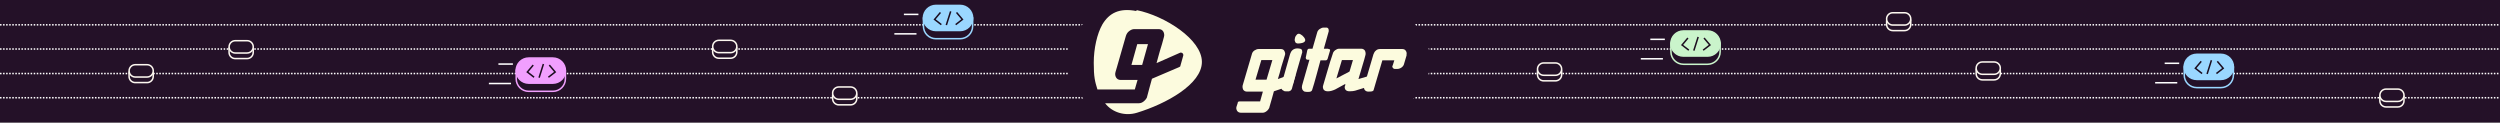 <svg width="816" height="40" viewBox="0 0 816 40" fill="none" xmlns="http://www.w3.org/2000/svg">
<rect x="0" y="0" width="816" height="40" fill="#808080" stroke="none"/>
<g clip-path="url(#clip0_2403_1023)">
<path d="M816 0H0V40H816V0Z" fill="#241128"/>
<path d="M0 8.1H816" stroke="white" stroke-width="0.5" stroke-miterlimit="10" stroke-dasharray="0.5 0.5"/>
<path d="M0 16H816" stroke="white" stroke-width="0.5" stroke-miterlimit="10" stroke-dasharray="0.5 0.5"/>
<path d="M0 24H816" stroke="white" stroke-width="0.5" stroke-miterlimit="10" stroke-dasharray="0.5 0.5"/>
<path d="M0 31.9H816" stroke="white" stroke-width="0.5" stroke-miterlimit="10" stroke-dasharray="0.5 0.5"/>
<path d="M365 3.2H450.1C459.32 3.2 466.8 10.68 466.8 19.9C466.8 29.12 459.32 36.6 450.1 36.6H365C355.78 36.6 348.3 29.12 348.3 19.9C348.3 10.68 355.78 3.2 365 3.2Z" fill="#241128"/>
<path fill-rule="evenodd" clip-rule="evenodd" d="M371.2 14.4L369.3 21.2H372.8L374.7 14.4H371.2Z" fill="#FCFBDE"/>
<path fill-rule="evenodd" clip-rule="evenodd" d="M370.9 3.6C365.3 2.5 362 4.3 359.8 8C358.1 11 357 15.8 357 20.5C357 25.2 357.4 26.6 358.2 29.2H370.4L371.3 26.1H365.8C365.1 26.1 364.6 25.8 364.3 25.3C364 24.8 363.9 24.2 364.1 23.5L364.6 21.8L367.5 11.7C367.7 11.1 368 10.6 368.5 10.2C369 9.8 369.6 9.5 370.2 9.5H378.2C378.9 9.5 379.4 9.8 379.7 10.3C380 10.8 380.1 11.5 379.9 12.1C379.5 13.6 379.1 15.1 378.6 16.6C378.2 17.9 377.9 19.2 377.5 20.6L385.2 17.2C385.3 17.2 385.5 17.1 385.6 17.2C385.8 17.2 385.9 17.3 386 17.4C386.2 17.6 386.3 17.9 386.2 18.2L385.3 21.4C385.3 21.7 385.1 21.8 384.9 21.9L376 25.7C376 25.7 375.4 27.8 375.2 28.6C374.9 29.6 374.7 30.6 374.4 31.6V31.7C374.2 32.2 373.8 32.7 373.3 33.1C372.8 33.5 372.3 33.7 371.7 33.7H360.7C363 36.7 367.2 38 371.1 36.8C380.6 33.9 392.3 27.5 392.3 20.2C392.3 12.9 380.3 5.2 371 3.3L370.9 3.6Z" fill="#FCFBDE"/>
<path d="M433.5 15.9H432.1L433.7 10.2C433.7 9.9 433.7 9.6 433.6 9.4C433.4 9.1 433.2 9 432.9 9H432.1C431.5 9 431.2 9.2 430.7 9.5C430.3 9.8 430 10.2 429.9 10.7C429.4 12.4 428.9 14.1 428.4 15.9H427.3C427 15.9 426.8 16.1 426.7 16.4L426.2 18.8C426.2 19.2 426.4 19.5 426.8 19.5H427.4C426.6 22.3 425.8 25.1 425 27.9C424.8 28.7 425 29.5 425.8 29.9C426.2 30 426.6 30 426.9 30C427.4 30 428.1 30 428.3 29.3C428.8 28 431 19.7 431 19.7H432.7C433 19.7 433.2 19.5 433.3 19.3C433.5 18.6 433.9 17.3 434.1 16.6C434.3 16.1 433.9 16 433.6 16L433.5 15.9Z" fill="#FCFBDE"/>
<path d="M425.1 16.9L422.6 25.6L421.8 28.5C421.8 28.7 421.6 29.2 421.5 29.3C421.5 29.4 421.3 29.5 421.2 29.6C421.1 29.6 420.9 29.7 420.8 29.8H419.6C419.4 29.8 419.2 29.8 419 29.6C418.8 29.6 418.7 29.4 418.5 29.3C418.4 29.2 418.3 29 418.2 28.8V27.8L421.1 17.6C421.4 16.7 422 15.9 423.3 15.8C423.9 15.8 425.2 15.8 425 16.8L425.1 16.9Z" fill="#FCFBDE"/>
<path d="M423.3 11.3C423.1 11.5 422.8 11.9 422.7 12.3C422.6 12.7 422.5 13.2 422.7 13.5C422.7 13.9 423.2 14.2 423.6 14.2C424.5 14.2 425.8 14 426 13.3C426.2 12.7 425.3 11.6 424.5 11.2C424 10.9 423.7 11 423.4 11.2L423.3 11.3Z" fill="#FCFBDE"/>
<path d="M422.7 24.1C422.6 24 422.4 23.9 422.2 24C422 24 417.1 25.8 417.1 25.8C417.5 24.5 417.9 23.2 418.2 21.9C418.6 20.6 419 19.3 419.4 18C419.6 17.5 419.4 17 419.2 16.6C419 16.2 418.6 16 418 16H410.8C410.3 16 409.9 16.2 409.4 16.5C409 16.8 408.7 17.2 408.6 17.7L405.6 27.9C405.5 28.4 405.6 28.9 405.8 29.3C406.1 29.7 406.5 29.9 407 29.9H412.2L411.3 33.1H404.7C404.5 33.1 404.4 33.1 404.2 33.2C404 33.2 404 33.5 404 33.6L403.6 34.8C403.4 35.4 403.6 35.8 403.8 36.2C404.1 36.6 404.5 36.8 405.1 36.8H412.1C412.6 36.8 413 36.6 413.4 36.3C413.8 36 414.1 35.6 414.3 35.2V35.1C414.6 34.2 415.8 29.8 415.8 29.8L421.7 27.8C421.9 27.8 421.9 27.7 422 27.5C422.2 26.8 422.8 24.7 422.8 24.7C422.8 24.5 422.8 24.4 422.7 24.2V24.1ZM413.4 26H409.8L411.7 19.6H415.3L413.4 26Z" fill="#FCFBDE"/>
<path d="M454.8 19.7H451.2C451.2 19.7 449.1 26.8 448.4 29.2C448.4 29.4 448.3 29.6 448.1 29.7C447.8 29.9 447.1 29.9 446.6 29.9C446.1 29.9 445.7 29.7 445.4 29.3C445.2 28.9 445.1 28.4 445.3 27.9L448.3 17.7C448.5 17.2 448.7 16.8 449.1 16.5C449.5 16.1 450 16 450.5 16H457.7C458.2 16 458.6 16.2 458.8 16.5C459.1 16.9 459.2 17.3 459.1 17.8V18.1L458.3 20.8C458.2 21.3 457.9 21.7 457.5 22C457.1 22.3 456.6 22.5 456.1 22.5H455.3C455 22.5 454.8 22.4 454.6 22.1C454.4 21.9 454.4 21.6 454.6 21.3L455.1 19.7H454.8Z" fill="#FCFBDE"/>
<path d="M449 24.3C448.9 24.2 448.7 24.1 448.5 24.3L443.4 25.8L445.3 19.4L445.7 17.9C445.8 17.4 445.7 16.9 445.5 16.5C445.2 16.1 444.8 15.9 444.3 15.9H437.1C436.6 15.9 436.2 16.1 435.8 16.4C435.4 16.7 435.1 17.1 435 17.6C434.4 19.3 433.9 21 433.4 22.7C432.9 24.4 432.4 26.1 431.9 27.8C431.7 28.3 431.8 28.8 432 29.2C432.3 29.6 432.7 29.8 433.4 29.8H433.5C434.2 29.8 434.9 29.6 435.8 29.2L439.1 27.4V27.8C438.8 28.3 438.9 28.8 439.1 29.2C439.4 29.6 439.8 29.8 440.5 29.8C441.3 29.8 441.9 29.7 442.3 29.6C443.8 29.1 447.9 27.9 447.9 27.9C448 27.9 448.1 27.7 448.2 27.6L449 24.8C449 24.6 449 24.4 448.9 24.3H449ZM440.4 23.4L436.2 25.6L438 19.6H441.6L440.5 23.3L440.4 23.4Z" fill="#FCFBDE"/>
<path d="M170.09 21.62H182.94C183.83 21.62 184.55 22.34 184.55 23.23V25.72C184.55 27.98 182.72 29.81 180.46 29.81H172.58C170.32 29.81 168.49 27.98 168.49 25.72V23.23C168.49 22.34 169.21 21.62 170.1 21.62H170.09Z" fill="#241128" stroke="#F19FFE" stroke-width="0.5" stroke-miterlimit="10"/>
<path d="M180.46 18.95H172.57C170.311 18.95 168.48 20.781 168.48 23.04V23.05C168.48 25.309 170.311 27.14 172.57 27.14H180.46C182.719 27.14 184.55 25.309 184.55 23.05V23.04C184.55 20.781 182.719 18.95 180.46 18.95Z" fill="#F19FFE" stroke="#F19FFE" stroke-width="0.5" stroke-miterlimit="10"/>
<path d="M174.04 21.24L172.13 23.51L174.32 25.21" stroke="#1C0D1F" stroke-width="0.5" stroke-miterlimit="10"/>
<path d="M179.29 21.24L181.2 23.51L179 25.21" stroke="#1C0D1F" stroke-width="0.5" stroke-miterlimit="10"/>
<path d="M177.37 20.89L175.96 25.35" stroke="#1C0D1F" stroke-width="0.5" stroke-miterlimit="10"/>
<path d="M75.56 15.1H81.86C82.29 15.1 82.65 15.45 82.65 15.89V17.11C82.65 18.22 81.75 19.12 80.64 19.12H76.78C75.67 19.12 74.77 18.22 74.77 17.11V15.89C74.77 15.46 75.12 15.1 75.56 15.1Z" fill="#241128" stroke="#FCF7EF" stroke-width="0.5" stroke-miterlimit="10"/>
<path d="M80.65 13.28H76.79C75.68 13.28 74.78 14.18 74.78 15.29C74.78 16.4 75.68 17.3 76.79 17.3H80.65C81.76 17.3 82.66 16.4 82.66 15.29C82.66 14.18 81.76 13.28 80.65 13.28Z" fill="#241128" stroke="#FCF7EF" stroke-width="0.5" stroke-miterlimit="10"/>
<path d="M233.4 14.98H239.7C240.13 14.98 240.49 15.33 240.49 15.77V16.99C240.49 18.1 239.59 19 238.48 19H234.62C233.51 19 232.61 18.1 232.61 16.99V15.77C232.61 15.34 232.96 14.98 233.4 14.98Z" fill="#241128" stroke="#FCF7EF" stroke-width="0.5" stroke-miterlimit="10"/>
<path d="M238.49 13.16H234.63C233.52 13.16 232.62 14.06 232.62 15.17C232.62 16.28 233.52 17.18 234.63 17.18H238.49C239.6 17.18 240.5 16.28 240.5 15.17C240.5 14.06 239.6 13.16 238.49 13.16Z" fill="#241128" stroke="#FCF7EF" stroke-width="0.5" stroke-miterlimit="10"/>
<path d="M272.56 30.2H278.86C279.29 30.2 279.65 30.55 279.65 30.99V32.21C279.65 33.32 278.75 34.22 277.64 34.22H273.78C272.67 34.22 271.77 33.32 271.77 32.21V30.99C271.77 30.56 272.12 30.2 272.56 30.2Z" fill="#241128" stroke="#FCF7EF" stroke-width="0.5" stroke-miterlimit="10"/>
<path d="M277.64 28.39H273.78C272.67 28.39 271.77 29.29 271.77 30.4C271.77 31.51 272.67 32.41 273.78 32.41H277.64C278.75 32.41 279.65 31.51 279.65 30.4C279.65 29.29 278.75 28.39 277.64 28.39Z" fill="#241128" stroke="#FCF7EF" stroke-width="0.5" stroke-miterlimit="10"/>
<path d="M502.63 22.37H508.93C509.36 22.37 509.72 22.72 509.72 23.16V24.38C509.72 25.49 508.82 26.39 507.71 26.39H503.85C502.74 26.39 501.84 25.49 501.84 24.38V23.16C501.84 22.73 502.19 22.37 502.63 22.37Z" fill="#241128" stroke="#FCF7EF" stroke-width="0.5" stroke-miterlimit="10"/>
<path d="M507.71 20.55H503.85C502.74 20.55 501.84 21.45 501.84 22.56C501.84 23.67 502.74 24.57 503.85 24.57H507.71C508.82 24.57 509.72 23.67 509.72 22.56C509.72 21.45 508.82 20.55 507.71 20.55Z" fill="#241128" stroke="#FCF7EF" stroke-width="0.5" stroke-miterlimit="10"/>
<path d="M616.58 5.97H622.88C623.31 5.97 623.67 6.32 623.67 6.76V7.98C623.67 9.09 622.77 9.99 621.66 9.99H617.8C616.69 9.99 615.79 9.09 615.79 7.98V6.76C615.79 6.33 616.14 5.97 616.58 5.97Z" fill="#241128" stroke="#FCF7EF" stroke-width="0.5" stroke-miterlimit="10"/>
<path d="M621.66 4.16H617.8C616.69 4.16 615.79 5.06 615.79 6.17C615.79 7.28 616.69 8.18 617.8 8.18H621.66C622.77 8.18 623.67 7.28 623.67 6.17C623.67 5.06 622.77 4.16 621.66 4.16Z" fill="#241128" stroke="#FCF7EF" stroke-width="0.5" stroke-miterlimit="10"/>
<path d="M645.81 22.05H652.11C652.54 22.05 652.9 22.4 652.9 22.84V24.06C652.9 25.17 652 26.07 650.89 26.07H647.03C645.92 26.07 645.02 25.17 645.02 24.06V22.84C645.02 22.41 645.37 22.05 645.81 22.05Z" fill="#241128" stroke="#FCF7EF" stroke-width="0.5" stroke-miterlimit="10"/>
<path d="M650.89 20.23H647.03C645.92 20.23 645.02 21.13 645.02 22.24C645.02 23.35 645.92 24.25 647.03 24.25H650.89C652 24.25 652.9 23.35 652.9 22.24C652.9 21.13 652 20.23 650.89 20.23Z" fill="#241128" stroke="#FCF7EF" stroke-width="0.5" stroke-miterlimit="10"/>
<path d="M777.57 30.89H783.87C784.3 30.89 784.66 31.24 784.66 31.68V32.9C784.66 34.01 783.76 34.91 782.65 34.91H778.79C777.68 34.91 776.78 34.01 776.78 32.9V31.68C776.78 31.25 777.13 30.89 777.57 30.89Z" fill="#241128" stroke="#FCF7EF" stroke-width="0.5" stroke-miterlimit="10"/>
<path d="M782.66 29.08H778.8C777.69 29.08 776.79 29.98 776.79 31.09C776.79 32.2 777.69 33.1 778.8 33.1H782.66C783.77 33.1 784.67 32.2 784.67 31.09C784.67 29.98 783.77 29.08 782.66 29.08Z" fill="#241128" stroke="#FCF7EF" stroke-width="0.5" stroke-miterlimit="10"/>
<path d="M42.92 22.94H49.22C49.65 22.94 50.01 23.29 50.01 23.73V24.95C50.01 26.06 49.11 26.96 48 26.96H44.14C43.03 26.96 42.13 26.06 42.13 24.95V23.73C42.13 23.3 42.48 22.94 42.92 22.94Z" fill="#241128" stroke="#FCF7EF" stroke-width="0.5" stroke-miterlimit="10"/>
<path d="M48.01 21.12H44.15C43.04 21.12 42.14 22.02 42.14 23.13C42.14 24.24 43.04 25.14 44.15 25.14H48.01C49.12 25.14 50.02 24.24 50.02 23.13C50.02 22.02 49.12 21.12 48.01 21.12Z" fill="#241128" stroke="#FCF7EF" stroke-width="0.5" stroke-miterlimit="10"/>
<path d="M546.99 12.79H559.84C560.73 12.79 561.45 13.51 561.45 14.4V16.89C561.45 19.15 559.62 20.98 557.36 20.98H549.48C547.22 20.98 545.39 19.15 545.39 16.89V14.4C545.39 13.51 546.11 12.79 547 12.79H546.99Z" fill="#241128" stroke="#CAF4CB" stroke-width="0.5" stroke-miterlimit="10"/>
<path d="M557.36 10.11H549.47C547.211 10.11 545.38 11.941 545.38 14.2V14.21C545.38 16.469 547.211 18.3 549.47 18.3H557.36C559.619 18.3 561.45 16.469 561.45 14.21V14.2C561.45 11.941 559.619 10.11 557.36 10.11Z" fill="#CAF4CB" stroke="#CAF4CB" stroke-width="0.5" stroke-miterlimit="10"/>
<path d="M550.94 12.41L549.03 14.68L551.23 16.38" stroke="#1C0D1F" stroke-width="0.5" stroke-miterlimit="10"/>
<path d="M556.19 12.41L558.11 14.68L555.91 16.38" stroke="#1C0D1F" stroke-width="0.5" stroke-miterlimit="10"/>
<path d="M554.28 12.06L552.86 16.52" stroke="#1C0D1F" stroke-width="0.5" stroke-miterlimit="10"/>
<path d="M714.53 20.41H727.38C728.27 20.41 728.99 21.13 728.99 22.02V24.51C728.99 26.77 727.16 28.6 724.9 28.6H717.02C714.76 28.6 712.93 26.77 712.93 24.51V22.02C712.93 21.13 713.65 20.41 714.54 20.41H714.53Z" fill="#241128" stroke="#9AD7FF" stroke-width="0.5" stroke-miterlimit="10"/>
<path d="M724.9 17.73H717.01C714.751 17.73 712.92 19.561 712.92 21.82V21.83C712.92 24.089 714.751 25.92 717.01 25.92H724.9C727.159 25.92 728.99 24.089 728.99 21.83V21.82C728.99 19.561 727.159 17.73 724.9 17.73Z" fill="#9AD7FF" stroke="#9AD7FF" stroke-width="0.5" stroke-miterlimit="10"/>
<path d="M718.48 20.02L716.57 22.29L718.76 24" stroke="#1C0D1F" stroke-width="0.5" stroke-miterlimit="10"/>
<path d="M723.73 20.02L725.64 22.29L723.44 24" stroke="#1C0D1F" stroke-width="0.5" stroke-miterlimit="10"/>
<path d="M721.81 19.67L720.4 24.14" stroke="#1C0D1F" stroke-width="0.5" stroke-miterlimit="10"/>
<path d="M162.68 20.91H167.41" stroke="white" stroke-width="0.5" stroke-miterlimit="10"/>
<path d="M159.57 27.26H166.79" stroke="white" stroke-width="0.5" stroke-miterlimit="10"/>
<path d="M538.67 12.84H543.4" stroke="white" stroke-width="0.5" stroke-miterlimit="10"/>
<path d="M535.56 19.19H542.78" stroke="white" stroke-width="0.5" stroke-miterlimit="10"/>
<path d="M706.55 20.66H711.29" stroke="white" stroke-width="0.5" stroke-miterlimit="10"/>
<path d="M703.44 27.01H710.66" stroke="white" stroke-width="0.5" stroke-miterlimit="10"/>
<path d="M303.01 4.45H315.86C316.75 4.45 317.47 5.17 317.47 6.06V8.55C317.47 10.81 315.64 12.64 313.38 12.64H305.5C303.24 12.64 301.41 10.81 301.41 8.55V6.06C301.41 5.17 302.13 4.45 303.02 4.45H303.01Z" fill="#241128" stroke="#9AD7FF" stroke-width="0.5" stroke-miterlimit="10"/>
<path d="M313.38 1.77H305.49C303.231 1.77 301.4 3.601 301.4 5.86V5.87C301.4 8.129 303.231 9.96 305.49 9.96H313.38C315.639 9.96 317.47 8.129 317.47 5.87V5.86C317.47 3.601 315.639 1.77 313.38 1.77Z" fill="#9AD7FF" stroke="#9AD7FF" stroke-width="0.5" stroke-miterlimit="10"/>
<path d="M306.96 4.07L305.05 6.34L307.25 8.04" stroke="#1C0D1F" stroke-width="0.5" stroke-miterlimit="10"/>
<path d="M312.21 4.07L314.12 6.34L311.93 8.04" stroke="#1C0D1F" stroke-width="0.5" stroke-miterlimit="10"/>
<path d="M310.3 3.71L308.88 8.18" stroke="#1C0D1F" stroke-width="0.5" stroke-miterlimit="10"/>
<path d="M295.03 4.7H299.77" stroke="white" stroke-width="0.5" stroke-miterlimit="10"/>
<path d="M291.92 11.05H299.14" stroke="white" stroke-width="0.5" stroke-miterlimit="10"/>
</g>
<defs>
<clipPath id="clip0_2403_1023">
<rect width="816" height="40" fill="white"/>
</clipPath>
</defs>
</svg>
